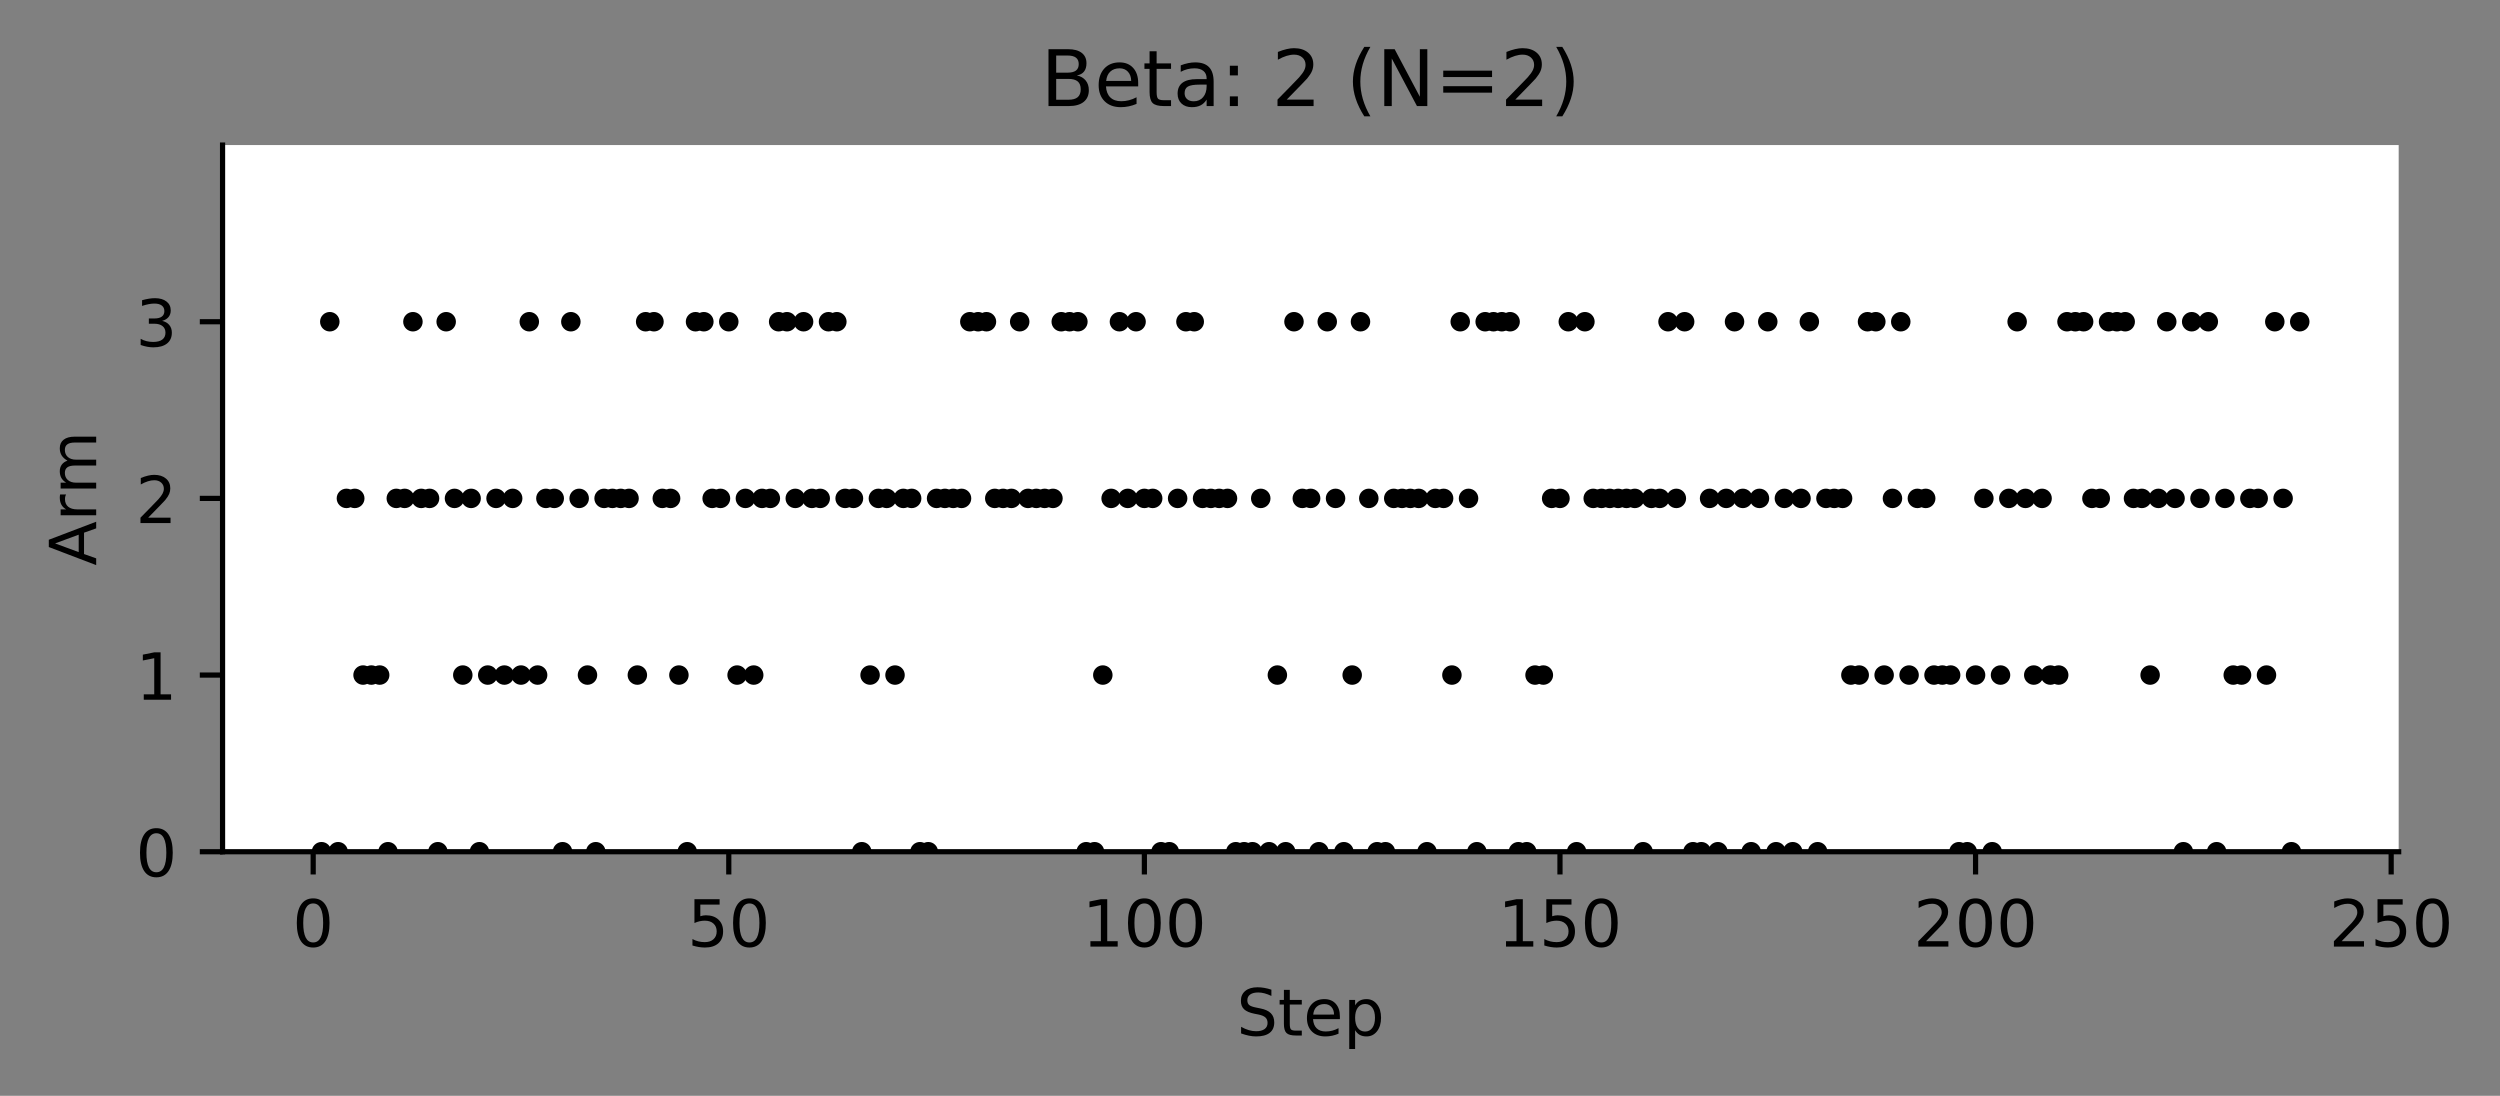 <?xml version="1.0" encoding="utf-8" standalone="no"?>
<!DOCTYPE svg PUBLIC "-//W3C//DTD SVG 1.1//EN"
  "http://www.w3.org/Graphics/SVG/1.1/DTD/svg11.dtd">
<!-- Created with matplotlib (https://matplotlib.org/) -->
<svg height="168.594pt" version="1.1" viewBox="0 0 384.629 168.594" width="384.629pt" xmlns="http://www.w3.org/2000/svg" xmlns:xlink="http://www.w3.org/1999/xlink">
 <rect x="0" y="0" width="384.629" height="168.594" fill="#808080" stroke="none"/>
 <defs>
  <style type="text/css">
*{stroke-linecap:butt;stroke-linejoin:round;}
  </style>
 </defs>
 <g id="figure_1">
  <g id="patch_1">
   <path d="M 0 168.594 
L 384.629 168.594 
L 384.629 0 
L 0 0 
z
" style="fill:none;"/>
  </g>
  <g id="axes_1">
   <g id="patch_2">
    <path d="M 34.241 131.038 
L 369.041 131.038 
L 369.041 22.318 
L 34.241 22.318 
z
" style="fill:#ffffff;"/>
   </g>
   <g id="PathCollection_1">
    <defs>
     <path d="M 0 1 
C 0.265 1 0.52 0.895 0.707 0.707 
C 0.895 0.52 1 0.265 1 0 
C 1 -0.265 0.895 -0.52 0.707 -0.707 
C 0.52 -0.895 0.265 -1 0 -1 
C -0.265 -1 -0.52 -0.895 -0.707 -0.707 
C -0.895 -0.52 -1 -0.265 -1 0 
C -1 0.265 -0.895 0.52 -0.707 0.707 
C -0.52 0.895 -0.265 1 0 1 
z
" id="m33db1509d2" style="stroke:#000000;"/>
    </defs>
    <g clip-path="url(#p0af47d999b)">
     <use style="stroke:#000000;" x="49.463" xlink:href="#m33db1509d2" y="131.038"/>
     <use style="stroke:#000000;" x="50.741" xlink:href="#m33db1509d2" y="49.498"/>
     <use style="stroke:#000000;" x="52.02" xlink:href="#m33db1509d2" y="131.038"/>
     <use style="stroke:#000000;" x="53.299" xlink:href="#m33db1509d2" y="76.678"/>
     <use style="stroke:#000000;" x="54.578" xlink:href="#m33db1509d2" y="76.678"/>
     <use style="stroke:#000000;" x="55.857" xlink:href="#m33db1509d2" y="103.858"/>
     <use style="stroke:#000000;" x="57.135" xlink:href="#m33db1509d2" y="103.858"/>
     <use style="stroke:#000000;" x="58.414" xlink:href="#m33db1509d2" y="103.858"/>
     <use style="stroke:#000000;" x="59.693" xlink:href="#m33db1509d2" y="131.038"/>
     <use style="stroke:#000000;" x="60.972" xlink:href="#m33db1509d2" y="76.678"/>
     <use style="stroke:#000000;" x="62.251" xlink:href="#m33db1509d2" y="76.678"/>
     <use style="stroke:#000000;" x="63.529" xlink:href="#m33db1509d2" y="49.498"/>
     <use style="stroke:#000000;" x="64.808" xlink:href="#m33db1509d2" y="76.678"/>
     <use style="stroke:#000000;" x="66.087" xlink:href="#m33db1509d2" y="76.678"/>
     <use style="stroke:#000000;" x="67.366" xlink:href="#m33db1509d2" y="131.038"/>
     <use style="stroke:#000000;" x="68.645" xlink:href="#m33db1509d2" y="49.498"/>
     <use style="stroke:#000000;" x="69.924" xlink:href="#m33db1509d2" y="76.678"/>
     <use style="stroke:#000000;" x="71.202" xlink:href="#m33db1509d2" y="103.858"/>
     <use style="stroke:#000000;" x="72.481" xlink:href="#m33db1509d2" y="76.678"/>
     <use style="stroke:#000000;" x="73.76" xlink:href="#m33db1509d2" y="131.038"/>
     <use style="stroke:#000000;" x="75.039" xlink:href="#m33db1509d2" y="103.858"/>
     <use style="stroke:#000000;" x="76.318" xlink:href="#m33db1509d2" y="76.678"/>
     <use style="stroke:#000000;" x="77.596" xlink:href="#m33db1509d2" y="103.858"/>
     <use style="stroke:#000000;" x="78.875" xlink:href="#m33db1509d2" y="76.678"/>
     <use style="stroke:#000000;" x="80.154" xlink:href="#m33db1509d2" y="103.858"/>
     <use style="stroke:#000000;" x="81.433" xlink:href="#m33db1509d2" y="49.498"/>
     <use style="stroke:#000000;" x="82.712" xlink:href="#m33db1509d2" y="103.858"/>
     <use style="stroke:#000000;" x="83.99" xlink:href="#m33db1509d2" y="76.678"/>
     <use style="stroke:#000000;" x="85.269" xlink:href="#m33db1509d2" y="76.678"/>
     <use style="stroke:#000000;" x="86.548" xlink:href="#m33db1509d2" y="131.038"/>
     <use style="stroke:#000000;" x="87.827" xlink:href="#m33db1509d2" y="49.498"/>
     <use style="stroke:#000000;" x="89.106" xlink:href="#m33db1509d2" y="76.678"/>
     <use style="stroke:#000000;" x="90.384" xlink:href="#m33db1509d2" y="103.858"/>
     <use style="stroke:#000000;" x="91.663" xlink:href="#m33db1509d2" y="131.038"/>
     <use style="stroke:#000000;" x="92.942" xlink:href="#m33db1509d2" y="76.678"/>
     <use style="stroke:#000000;" x="94.221" xlink:href="#m33db1509d2" y="76.678"/>
     <use style="stroke:#000000;" x="95.5" xlink:href="#m33db1509d2" y="76.678"/>
     <use style="stroke:#000000;" x="96.778" xlink:href="#m33db1509d2" y="76.678"/>
     <use style="stroke:#000000;" x="98.057" xlink:href="#m33db1509d2" y="103.858"/>
     <use style="stroke:#000000;" x="99.336" xlink:href="#m33db1509d2" y="49.498"/>
     <use style="stroke:#000000;" x="100.615" xlink:href="#m33db1509d2" y="49.498"/>
     <use style="stroke:#000000;" x="101.894" xlink:href="#m33db1509d2" y="76.678"/>
     <use style="stroke:#000000;" x="103.173" xlink:href="#m33db1509d2" y="76.678"/>
     <use style="stroke:#000000;" x="104.451" xlink:href="#m33db1509d2" y="103.858"/>
     <use style="stroke:#000000;" x="105.73" xlink:href="#m33db1509d2" y="131.038"/>
     <use style="stroke:#000000;" x="107.009" xlink:href="#m33db1509d2" y="49.498"/>
     <use style="stroke:#000000;" x="108.288" xlink:href="#m33db1509d2" y="49.498"/>
     <use style="stroke:#000000;" x="109.567" xlink:href="#m33db1509d2" y="76.678"/>
     <use style="stroke:#000000;" x="110.845" xlink:href="#m33db1509d2" y="76.678"/>
     <use style="stroke:#000000;" x="112.124" xlink:href="#m33db1509d2" y="49.498"/>
     <use style="stroke:#000000;" x="113.403" xlink:href="#m33db1509d2" y="103.858"/>
     <use style="stroke:#000000;" x="114.682" xlink:href="#m33db1509d2" y="76.678"/>
     <use style="stroke:#000000;" x="115.961" xlink:href="#m33db1509d2" y="103.858"/>
     <use style="stroke:#000000;" x="117.239" xlink:href="#m33db1509d2" y="76.678"/>
     <use style="stroke:#000000;" x="118.518" xlink:href="#m33db1509d2" y="76.678"/>
     <use style="stroke:#000000;" x="119.797" xlink:href="#m33db1509d2" y="49.498"/>
     <use style="stroke:#000000;" x="121.076" xlink:href="#m33db1509d2" y="49.498"/>
     <use style="stroke:#000000;" x="122.355" xlink:href="#m33db1509d2" y="76.678"/>
     <use style="stroke:#000000;" x="123.633" xlink:href="#m33db1509d2" y="49.498"/>
     <use style="stroke:#000000;" x="124.912" xlink:href="#m33db1509d2" y="76.678"/>
     <use style="stroke:#000000;" x="126.191" xlink:href="#m33db1509d2" y="76.678"/>
     <use style="stroke:#000000;" x="127.47" xlink:href="#m33db1509d2" y="49.498"/>
     <use style="stroke:#000000;" x="128.749" xlink:href="#m33db1509d2" y="49.498"/>
     <use style="stroke:#000000;" x="130.027" xlink:href="#m33db1509d2" y="76.678"/>
     <use style="stroke:#000000;" x="131.306" xlink:href="#m33db1509d2" y="76.678"/>
     <use style="stroke:#000000;" x="132.585" xlink:href="#m33db1509d2" y="131.038"/>
     <use style="stroke:#000000;" x="133.864" xlink:href="#m33db1509d2" y="103.858"/>
     <use style="stroke:#000000;" x="135.143" xlink:href="#m33db1509d2" y="76.678"/>
     <use style="stroke:#000000;" x="136.421" xlink:href="#m33db1509d2" y="76.678"/>
     <use style="stroke:#000000;" x="137.7" xlink:href="#m33db1509d2" y="103.858"/>
     <use style="stroke:#000000;" x="138.979" xlink:href="#m33db1509d2" y="76.678"/>
     <use style="stroke:#000000;" x="140.258" xlink:href="#m33db1509d2" y="76.678"/>
     <use style="stroke:#000000;" x="141.537" xlink:href="#m33db1509d2" y="131.038"/>
     <use style="stroke:#000000;" x="142.816" xlink:href="#m33db1509d2" y="131.038"/>
     <use style="stroke:#000000;" x="144.094" xlink:href="#m33db1509d2" y="76.678"/>
     <use style="stroke:#000000;" x="145.373" xlink:href="#m33db1509d2" y="76.678"/>
     <use style="stroke:#000000;" x="146.652" xlink:href="#m33db1509d2" y="76.678"/>
     <use style="stroke:#000000;" x="147.931" xlink:href="#m33db1509d2" y="76.678"/>
     <use style="stroke:#000000;" x="149.21" xlink:href="#m33db1509d2" y="49.498"/>
     <use style="stroke:#000000;" x="150.488" xlink:href="#m33db1509d2" y="49.498"/>
     <use style="stroke:#000000;" x="151.767" xlink:href="#m33db1509d2" y="49.498"/>
     <use style="stroke:#000000;" x="153.046" xlink:href="#m33db1509d2" y="76.678"/>
     <use style="stroke:#000000;" x="154.325" xlink:href="#m33db1509d2" y="76.678"/>
     <use style="stroke:#000000;" x="155.604" xlink:href="#m33db1509d2" y="76.678"/>
     <use style="stroke:#000000;" x="156.882" xlink:href="#m33db1509d2" y="49.498"/>
     <use style="stroke:#000000;" x="158.161" xlink:href="#m33db1509d2" y="76.678"/>
     <use style="stroke:#000000;" x="159.44" xlink:href="#m33db1509d2" y="76.678"/>
     <use style="stroke:#000000;" x="160.719" xlink:href="#m33db1509d2" y="76.678"/>
     <use style="stroke:#000000;" x="161.998" xlink:href="#m33db1509d2" y="76.678"/>
     <use style="stroke:#000000;" x="163.276" xlink:href="#m33db1509d2" y="49.498"/>
     <use style="stroke:#000000;" x="164.555" xlink:href="#m33db1509d2" y="49.498"/>
     <use style="stroke:#000000;" x="165.834" xlink:href="#m33db1509d2" y="49.498"/>
     <use style="stroke:#000000;" x="167.113" xlink:href="#m33db1509d2" y="131.038"/>
     <use style="stroke:#000000;" x="168.392" xlink:href="#m33db1509d2" y="131.038"/>
     <use style="stroke:#000000;" x="169.67" xlink:href="#m33db1509d2" y="103.858"/>
     <use style="stroke:#000000;" x="170.949" xlink:href="#m33db1509d2" y="76.678"/>
     <use style="stroke:#000000;" x="172.228" xlink:href="#m33db1509d2" y="49.498"/>
     <use style="stroke:#000000;" x="173.507" xlink:href="#m33db1509d2" y="76.678"/>
     <use style="stroke:#000000;" x="174.786" xlink:href="#m33db1509d2" y="49.498"/>
     <use style="stroke:#000000;" x="176.064" xlink:href="#m33db1509d2" y="76.678"/>
     <use style="stroke:#000000;" x="177.343" xlink:href="#m33db1509d2" y="76.678"/>
     <use style="stroke:#000000;" x="178.622" xlink:href="#m33db1509d2" y="131.038"/>
     <use style="stroke:#000000;" x="179.901" xlink:href="#m33db1509d2" y="131.038"/>
     <use style="stroke:#000000;" x="181.18" xlink:href="#m33db1509d2" y="76.678"/>
     <use style="stroke:#000000;" x="182.459" xlink:href="#m33db1509d2" y="49.498"/>
     <use style="stroke:#000000;" x="183.737" xlink:href="#m33db1509d2" y="49.498"/>
     <use style="stroke:#000000;" x="185.016" xlink:href="#m33db1509d2" y="76.678"/>
     <use style="stroke:#000000;" x="186.295" xlink:href="#m33db1509d2" y="76.678"/>
     <use style="stroke:#000000;" x="187.574" xlink:href="#m33db1509d2" y="76.678"/>
     <use style="stroke:#000000;" x="188.853" xlink:href="#m33db1509d2" y="76.678"/>
     <use style="stroke:#000000;" x="190.131" xlink:href="#m33db1509d2" y="131.038"/>
     <use style="stroke:#000000;" x="191.41" xlink:href="#m33db1509d2" y="131.038"/>
     <use style="stroke:#000000;" x="192.689" xlink:href="#m33db1509d2" y="131.038"/>
     <use style="stroke:#000000;" x="193.968" xlink:href="#m33db1509d2" y="76.678"/>
     <use style="stroke:#000000;" x="195.247" xlink:href="#m33db1509d2" y="131.038"/>
     <use style="stroke:#000000;" x="196.525" xlink:href="#m33db1509d2" y="103.858"/>
     <use style="stroke:#000000;" x="197.804" xlink:href="#m33db1509d2" y="131.038"/>
     <use style="stroke:#000000;" x="199.083" xlink:href="#m33db1509d2" y="49.498"/>
     <use style="stroke:#000000;" x="200.362" xlink:href="#m33db1509d2" y="76.678"/>
     <use style="stroke:#000000;" x="201.641" xlink:href="#m33db1509d2" y="76.678"/>
     <use style="stroke:#000000;" x="202.919" xlink:href="#m33db1509d2" y="131.038"/>
     <use style="stroke:#000000;" x="204.198" xlink:href="#m33db1509d2" y="49.498"/>
     <use style="stroke:#000000;" x="205.477" xlink:href="#m33db1509d2" y="76.678"/>
     <use style="stroke:#000000;" x="206.756" xlink:href="#m33db1509d2" y="131.038"/>
     <use style="stroke:#000000;" x="208.035" xlink:href="#m33db1509d2" y="103.858"/>
     <use style="stroke:#000000;" x="209.313" xlink:href="#m33db1509d2" y="49.498"/>
     <use style="stroke:#000000;" x="210.592" xlink:href="#m33db1509d2" y="76.678"/>
     <use style="stroke:#000000;" x="211.871" xlink:href="#m33db1509d2" y="131.038"/>
     <use style="stroke:#000000;" x="213.15" xlink:href="#m33db1509d2" y="131.038"/>
     <use style="stroke:#000000;" x="214.429" xlink:href="#m33db1509d2" y="76.678"/>
     <use style="stroke:#000000;" x="215.707" xlink:href="#m33db1509d2" y="76.678"/>
     <use style="stroke:#000000;" x="216.986" xlink:href="#m33db1509d2" y="76.678"/>
     <use style="stroke:#000000;" x="218.265" xlink:href="#m33db1509d2" y="76.678"/>
     <use style="stroke:#000000;" x="219.544" xlink:href="#m33db1509d2" y="131.038"/>
     <use style="stroke:#000000;" x="220.823" xlink:href="#m33db1509d2" y="76.678"/>
     <use style="stroke:#000000;" x="222.102" xlink:href="#m33db1509d2" y="76.678"/>
     <use style="stroke:#000000;" x="223.38" xlink:href="#m33db1509d2" y="103.858"/>
     <use style="stroke:#000000;" x="224.659" xlink:href="#m33db1509d2" y="49.498"/>
     <use style="stroke:#000000;" x="225.938" xlink:href="#m33db1509d2" y="76.678"/>
     <use style="stroke:#000000;" x="227.217" xlink:href="#m33db1509d2" y="131.038"/>
     <use style="stroke:#000000;" x="228.496" xlink:href="#m33db1509d2" y="49.498"/>
     <use style="stroke:#000000;" x="229.774" xlink:href="#m33db1509d2" y="49.498"/>
     <use style="stroke:#000000;" x="231.053" xlink:href="#m33db1509d2" y="49.498"/>
     <use style="stroke:#000000;" x="232.332" xlink:href="#m33db1509d2" y="49.498"/>
     <use style="stroke:#000000;" x="233.611" xlink:href="#m33db1509d2" y="131.038"/>
     <use style="stroke:#000000;" x="234.89" xlink:href="#m33db1509d2" y="131.038"/>
     <use style="stroke:#000000;" x="236.168" xlink:href="#m33db1509d2" y="103.858"/>
     <use style="stroke:#000000;" x="237.447" xlink:href="#m33db1509d2" y="103.858"/>
     <use style="stroke:#000000;" x="238.726" xlink:href="#m33db1509d2" y="76.678"/>
     <use style="stroke:#000000;" x="240.005" xlink:href="#m33db1509d2" y="76.678"/>
     <use style="stroke:#000000;" x="241.284" xlink:href="#m33db1509d2" y="49.498"/>
     <use style="stroke:#000000;" x="242.562" xlink:href="#m33db1509d2" y="131.038"/>
     <use style="stroke:#000000;" x="243.841" xlink:href="#m33db1509d2" y="49.498"/>
     <use style="stroke:#000000;" x="245.12" xlink:href="#m33db1509d2" y="76.678"/>
     <use style="stroke:#000000;" x="246.399" xlink:href="#m33db1509d2" y="76.678"/>
     <use style="stroke:#000000;" x="247.678" xlink:href="#m33db1509d2" y="76.678"/>
     <use style="stroke:#000000;" x="248.956" xlink:href="#m33db1509d2" y="76.678"/>
     <use style="stroke:#000000;" x="250.235" xlink:href="#m33db1509d2" y="76.678"/>
     <use style="stroke:#000000;" x="251.514" xlink:href="#m33db1509d2" y="76.678"/>
     <use style="stroke:#000000;" x="252.793" xlink:href="#m33db1509d2" y="131.038"/>
     <use style="stroke:#000000;" x="254.072" xlink:href="#m33db1509d2" y="76.678"/>
     <use style="stroke:#000000;" x="255.351" xlink:href="#m33db1509d2" y="76.678"/>
     <use style="stroke:#000000;" x="256.629" xlink:href="#m33db1509d2" y="49.498"/>
     <use style="stroke:#000000;" x="257.908" xlink:href="#m33db1509d2" y="76.678"/>
     <use style="stroke:#000000;" x="259.187" xlink:href="#m33db1509d2" y="49.498"/>
     <use style="stroke:#000000;" x="260.466" xlink:href="#m33db1509d2" y="131.038"/>
     <use style="stroke:#000000;" x="261.745" xlink:href="#m33db1509d2" y="131.038"/>
     <use style="stroke:#000000;" x="263.023" xlink:href="#m33db1509d2" y="76.678"/>
     <use style="stroke:#000000;" x="264.302" xlink:href="#m33db1509d2" y="131.038"/>
     <use style="stroke:#000000;" x="265.581" xlink:href="#m33db1509d2" y="76.678"/>
     <use style="stroke:#000000;" x="266.86" xlink:href="#m33db1509d2" y="49.498"/>
     <use style="stroke:#000000;" x="268.139" xlink:href="#m33db1509d2" y="76.678"/>
     <use style="stroke:#000000;" x="269.417" xlink:href="#m33db1509d2" y="131.038"/>
     <use style="stroke:#000000;" x="270.696" xlink:href="#m33db1509d2" y="76.678"/>
     <use style="stroke:#000000;" x="271.975" xlink:href="#m33db1509d2" y="49.498"/>
     <use style="stroke:#000000;" x="273.254" xlink:href="#m33db1509d2" y="131.038"/>
     <use style="stroke:#000000;" x="274.533" xlink:href="#m33db1509d2" y="76.678"/>
     <use style="stroke:#000000;" x="275.811" xlink:href="#m33db1509d2" y="131.038"/>
     <use style="stroke:#000000;" x="277.09" xlink:href="#m33db1509d2" y="76.678"/>
     <use style="stroke:#000000;" x="278.369" xlink:href="#m33db1509d2" y="49.498"/>
     <use style="stroke:#000000;" x="279.648" xlink:href="#m33db1509d2" y="131.038"/>
     <use style="stroke:#000000;" x="280.927" xlink:href="#m33db1509d2" y="76.678"/>
     <use style="stroke:#000000;" x="282.205" xlink:href="#m33db1509d2" y="76.678"/>
     <use style="stroke:#000000;" x="283.484" xlink:href="#m33db1509d2" y="76.678"/>
     <use style="stroke:#000000;" x="284.763" xlink:href="#m33db1509d2" y="103.858"/>
     <use style="stroke:#000000;" x="286.042" xlink:href="#m33db1509d2" y="103.858"/>
     <use style="stroke:#000000;" x="287.321" xlink:href="#m33db1509d2" y="49.498"/>
     <use style="stroke:#000000;" x="288.599" xlink:href="#m33db1509d2" y="49.498"/>
     <use style="stroke:#000000;" x="289.878" xlink:href="#m33db1509d2" y="103.858"/>
     <use style="stroke:#000000;" x="291.157" xlink:href="#m33db1509d2" y="76.678"/>
     <use style="stroke:#000000;" x="292.436" xlink:href="#m33db1509d2" y="49.498"/>
     <use style="stroke:#000000;" x="293.715" xlink:href="#m33db1509d2" y="103.858"/>
     <use style="stroke:#000000;" x="294.994" xlink:href="#m33db1509d2" y="76.678"/>
     <use style="stroke:#000000;" x="296.272" xlink:href="#m33db1509d2" y="76.678"/>
     <use style="stroke:#000000;" x="297.551" xlink:href="#m33db1509d2" y="103.858"/>
     <use style="stroke:#000000;" x="298.83" xlink:href="#m33db1509d2" y="103.858"/>
     <use style="stroke:#000000;" x="300.109" xlink:href="#m33db1509d2" y="103.858"/>
     <use style="stroke:#000000;" x="301.388" xlink:href="#m33db1509d2" y="131.038"/>
     <use style="stroke:#000000;" x="302.666" xlink:href="#m33db1509d2" y="131.038"/>
     <use style="stroke:#000000;" x="303.945" xlink:href="#m33db1509d2" y="103.858"/>
     <use style="stroke:#000000;" x="305.224" xlink:href="#m33db1509d2" y="76.678"/>
     <use style="stroke:#000000;" x="306.503" xlink:href="#m33db1509d2" y="131.038"/>
     <use style="stroke:#000000;" x="307.782" xlink:href="#m33db1509d2" y="103.858"/>
     <use style="stroke:#000000;" x="309.06" xlink:href="#m33db1509d2" y="76.678"/>
     <use style="stroke:#000000;" x="310.339" xlink:href="#m33db1509d2" y="49.498"/>
     <use style="stroke:#000000;" x="311.618" xlink:href="#m33db1509d2" y="76.678"/>
     <use style="stroke:#000000;" x="312.897" xlink:href="#m33db1509d2" y="103.858"/>
     <use style="stroke:#000000;" x="314.176" xlink:href="#m33db1509d2" y="76.678"/>
     <use style="stroke:#000000;" x="315.454" xlink:href="#m33db1509d2" y="103.858"/>
     <use style="stroke:#000000;" x="316.733" xlink:href="#m33db1509d2" y="103.858"/>
     <use style="stroke:#000000;" x="318.012" xlink:href="#m33db1509d2" y="49.498"/>
     <use style="stroke:#000000;" x="319.291" xlink:href="#m33db1509d2" y="49.498"/>
     <use style="stroke:#000000;" x="320.57" xlink:href="#m33db1509d2" y="49.498"/>
     <use style="stroke:#000000;" x="321.848" xlink:href="#m33db1509d2" y="76.678"/>
     <use style="stroke:#000000;" x="323.127" xlink:href="#m33db1509d2" y="76.678"/>
     <use style="stroke:#000000;" x="324.406" xlink:href="#m33db1509d2" y="49.498"/>
     <use style="stroke:#000000;" x="325.685" xlink:href="#m33db1509d2" y="49.498"/>
     <use style="stroke:#000000;" x="326.964" xlink:href="#m33db1509d2" y="49.498"/>
     <use style="stroke:#000000;" x="328.242" xlink:href="#m33db1509d2" y="76.678"/>
     <use style="stroke:#000000;" x="329.521" xlink:href="#m33db1509d2" y="76.678"/>
     <use style="stroke:#000000;" x="330.8" xlink:href="#m33db1509d2" y="103.858"/>
     <use style="stroke:#000000;" x="332.079" xlink:href="#m33db1509d2" y="76.678"/>
     <use style="stroke:#000000;" x="333.358" xlink:href="#m33db1509d2" y="49.498"/>
     <use style="stroke:#000000;" x="334.637" xlink:href="#m33db1509d2" y="76.678"/>
     <use style="stroke:#000000;" x="335.915" xlink:href="#m33db1509d2" y="131.038"/>
     <use style="stroke:#000000;" x="337.194" xlink:href="#m33db1509d2" y="49.498"/>
     <use style="stroke:#000000;" x="338.473" xlink:href="#m33db1509d2" y="76.678"/>
     <use style="stroke:#000000;" x="339.752" xlink:href="#m33db1509d2" y="49.498"/>
     <use style="stroke:#000000;" x="341.031" xlink:href="#m33db1509d2" y="131.038"/>
     <use style="stroke:#000000;" x="342.309" xlink:href="#m33db1509d2" y="76.678"/>
     <use style="stroke:#000000;" x="343.588" xlink:href="#m33db1509d2" y="103.858"/>
     <use style="stroke:#000000;" x="344.867" xlink:href="#m33db1509d2" y="103.858"/>
     <use style="stroke:#000000;" x="346.146" xlink:href="#m33db1509d2" y="76.678"/>
     <use style="stroke:#000000;" x="347.425" xlink:href="#m33db1509d2" y="76.678"/>
     <use style="stroke:#000000;" x="348.703" xlink:href="#m33db1509d2" y="103.858"/>
     <use style="stroke:#000000;" x="349.982" xlink:href="#m33db1509d2" y="49.498"/>
     <use style="stroke:#000000;" x="351.261" xlink:href="#m33db1509d2" y="76.678"/>
     <use style="stroke:#000000;" x="352.54" xlink:href="#m33db1509d2" y="131.038"/>
     <use style="stroke:#000000;" x="353.819" xlink:href="#m33db1509d2" y="49.498"/>
    </g>
   </g>
   <g id="matplotlib.axis_1">
    <g id="xtick_1">
     <g id="line2d_1">
      <defs>
       <path d="M 0 0 
L 0 3.5 
" id="m5564c52818" style="stroke:#000000;stroke-width:0.8;"/>
      </defs>
      <g>
       <use style="stroke:#000000;stroke-width:0.8;" x="48.184" xlink:href="#m5564c52818" y="131.038"/>
      </g>
     </g>
     <g id="text_1">
      <!-- 0 -->
      <defs>
       <path d="M 31.781 66.406 
Q 24.172 66.406 20.328 58.906 
Q 16.5 51.422 16.5 36.375 
Q 16.5 21.391 20.328 13.891 
Q 24.172 6.391 31.781 6.391 
Q 39.453 6.391 43.281 13.891 
Q 47.125 21.391 47.125 36.375 
Q 47.125 51.422 43.281 58.906 
Q 39.453 66.406 31.781 66.406 
z
M 31.781 74.219 
Q 44.047 74.219 50.516 64.516 
Q 56.984 54.828 56.984 36.375 
Q 56.984 17.969 50.516 8.266 
Q 44.047 -1.422 31.781 -1.422 
Q 19.531 -1.422 13.062 8.266 
Q 6.594 17.969 6.594 36.375 
Q 6.594 54.828 13.062 64.516 
Q 19.531 74.219 31.781 74.219 
z
" id="DejaVuSans-48"/>
      </defs>
      <g transform="translate(45.003 145.637)scale(0.1 -0.1)">
       <use xlink:href="#DejaVuSans-48"/>
      </g>
     </g>
    </g>
    <g id="xtick_2">
     <g id="line2d_2">
      <g>
       <use style="stroke:#000000;stroke-width:0.8;" x="112.124" xlink:href="#m5564c52818" y="131.038"/>
      </g>
     </g>
     <g id="text_2">
      <!-- 50 -->
      <defs>
       <path d="M 10.797 72.906 
L 49.516 72.906 
L 49.516 64.594 
L 19.828 64.594 
L 19.828 46.734 
Q 21.969 47.469 24.109 47.828 
Q 26.266 48.188 28.422 48.188 
Q 40.625 48.188 47.75 41.5 
Q 54.891 34.812 54.891 23.391 
Q 54.891 11.625 47.562 5.094 
Q 40.234 -1.422 26.906 -1.422 
Q 22.312 -1.422 17.547 -0.641 
Q 12.797 0.141 7.719 1.703 
L 7.719 11.625 
Q 12.109 9.234 16.797 8.062 
Q 21.484 6.891 26.703 6.891 
Q 35.156 6.891 40.078 11.328 
Q 45.016 15.766 45.016 23.391 
Q 45.016 31 40.078 35.438 
Q 35.156 39.891 26.703 39.891 
Q 22.75 39.891 18.812 39.016 
Q 14.891 38.141 10.797 36.281 
z
" id="DejaVuSans-53"/>
      </defs>
      <g transform="translate(105.762 145.637)scale(0.1 -0.1)">
       <use xlink:href="#DejaVuSans-53"/>
       <use x="63.623" xlink:href="#DejaVuSans-48"/>
      </g>
     </g>
    </g>
    <g id="xtick_3">
     <g id="line2d_3">
      <g>
       <use style="stroke:#000000;stroke-width:0.8;" x="176.064" xlink:href="#m5564c52818" y="131.038"/>
      </g>
     </g>
     <g id="text_3">
      <!-- 100 -->
      <defs>
       <path d="M 12.406 8.297 
L 28.516 8.297 
L 28.516 63.922 
L 10.984 60.406 
L 10.984 69.391 
L 28.422 72.906 
L 38.281 72.906 
L 38.281 8.297 
L 54.391 8.297 
L 54.391 0 
L 12.406 0 
z
" id="DejaVuSans-49"/>
      </defs>
      <g transform="translate(166.521 145.637)scale(0.1 -0.1)">
       <use xlink:href="#DejaVuSans-49"/>
       <use x="63.623" xlink:href="#DejaVuSans-48"/>
       <use x="127.246" xlink:href="#DejaVuSans-48"/>
      </g>
     </g>
    </g>
    <g id="xtick_4">
     <g id="line2d_4">
      <g>
       <use style="stroke:#000000;stroke-width:0.8;" x="240.005" xlink:href="#m5564c52818" y="131.038"/>
      </g>
     </g>
     <g id="text_4">
      <!-- 150 -->
      <g transform="translate(230.461 145.637)scale(0.1 -0.1)">
       <use xlink:href="#DejaVuSans-49"/>
       <use x="63.623" xlink:href="#DejaVuSans-53"/>
       <use x="127.246" xlink:href="#DejaVuSans-48"/>
      </g>
     </g>
    </g>
    <g id="xtick_5">
     <g id="line2d_5">
      <g>
       <use style="stroke:#000000;stroke-width:0.8;" x="303.945" xlink:href="#m5564c52818" y="131.038"/>
      </g>
     </g>
     <g id="text_5">
      <!-- 200 -->
      <defs>
       <path d="M 19.188 8.297 
L 53.609 8.297 
L 53.609 0 
L 7.328 0 
L 7.328 8.297 
Q 12.938 14.109 22.625 23.891 
Q 32.328 33.688 34.812 36.531 
Q 39.547 41.844 41.422 45.531 
Q 43.312 49.219 43.312 52.781 
Q 43.312 58.594 39.234 62.25 
Q 35.156 65.922 28.609 65.922 
Q 23.969 65.922 18.812 64.312 
Q 13.672 62.703 7.812 59.422 
L 7.812 69.391 
Q 13.766 71.781 18.938 73 
Q 24.125 74.219 28.422 74.219 
Q 39.75 74.219 46.484 68.547 
Q 53.219 62.891 53.219 53.422 
Q 53.219 48.922 51.531 44.891 
Q 49.859 40.875 45.406 35.406 
Q 44.188 33.984 37.641 27.219 
Q 31.109 20.453 19.188 8.297 
z
" id="DejaVuSans-50"/>
      </defs>
      <g transform="translate(294.401 145.637)scale(0.1 -0.1)">
       <use xlink:href="#DejaVuSans-50"/>
       <use x="63.623" xlink:href="#DejaVuSans-48"/>
       <use x="127.246" xlink:href="#DejaVuSans-48"/>
      </g>
     </g>
    </g>
    <g id="xtick_6">
     <g id="line2d_6">
      <g>
       <use style="stroke:#000000;stroke-width:0.8;" x="367.885" xlink:href="#m5564c52818" y="131.038"/>
      </g>
     </g>
     <g id="text_6">
      <!-- 250 -->
      <g transform="translate(358.342 145.637)scale(0.1 -0.1)">
       <use xlink:href="#DejaVuSans-50"/>
       <use x="63.623" xlink:href="#DejaVuSans-53"/>
       <use x="127.246" xlink:href="#DejaVuSans-48"/>
      </g>
     </g>
    </g>
    <g id="text_7">
     <!-- Step -->
     <defs>
      <path d="M 53.516 70.516 
L 53.516 60.891 
Q 47.906 63.578 42.922 64.891 
Q 37.938 66.219 33.297 66.219 
Q 25.25 66.219 20.875 63.094 
Q 16.5 59.969 16.5 54.203 
Q 16.5 49.359 19.406 46.891 
Q 22.312 44.438 30.422 42.922 
L 36.375 41.703 
Q 47.406 39.594 52.656 34.297 
Q 57.906 29 57.906 20.125 
Q 57.906 9.516 50.797 4.047 
Q 43.703 -1.422 29.984 -1.422 
Q 24.812 -1.422 18.969 -0.25 
Q 13.141 0.922 6.891 3.219 
L 6.891 13.375 
Q 12.891 10.016 18.656 8.297 
Q 24.422 6.594 29.984 6.594 
Q 38.422 6.594 43.016 9.906 
Q 47.609 13.234 47.609 19.391 
Q 47.609 24.75 44.312 27.781 
Q 41.016 30.812 33.5 32.328 
L 27.484 33.5 
Q 16.453 35.688 11.516 40.375 
Q 6.594 45.062 6.594 53.422 
Q 6.594 63.094 13.406 68.656 
Q 20.219 74.219 32.172 74.219 
Q 37.312 74.219 42.625 73.281 
Q 47.953 72.359 53.516 70.516 
z
" id="DejaVuSans-83"/>
      <path d="M 18.312 70.219 
L 18.312 54.688 
L 36.812 54.688 
L 36.812 47.703 
L 18.312 47.703 
L 18.312 18.016 
Q 18.312 11.328 20.141 9.422 
Q 21.969 7.516 27.594 7.516 
L 36.812 7.516 
L 36.812 0 
L 27.594 0 
Q 17.188 0 13.234 3.875 
Q 9.281 7.766 9.281 18.016 
L 9.281 47.703 
L 2.688 47.703 
L 2.688 54.688 
L 9.281 54.688 
L 9.281 70.219 
z
" id="DejaVuSans-116"/>
      <path d="M 56.203 29.594 
L 56.203 25.203 
L 14.891 25.203 
Q 15.484 15.922 20.484 11.062 
Q 25.484 6.203 34.422 6.203 
Q 39.594 6.203 44.453 7.469 
Q 49.312 8.734 54.109 11.281 
L 54.109 2.781 
Q 49.266 0.734 44.188 -0.344 
Q 39.109 -1.422 33.891 -1.422 
Q 20.797 -1.422 13.156 6.188 
Q 5.516 13.812 5.516 26.812 
Q 5.516 40.234 12.766 48.109 
Q 20.016 56 32.328 56 
Q 43.359 56 49.781 48.891 
Q 56.203 41.797 56.203 29.594 
z
M 47.219 32.234 
Q 47.125 39.594 43.094 43.984 
Q 39.062 48.391 32.422 48.391 
Q 24.906 48.391 20.391 44.141 
Q 15.875 39.891 15.188 32.172 
z
" id="DejaVuSans-101"/>
      <path d="M 18.109 8.203 
L 18.109 -20.797 
L 9.078 -20.797 
L 9.078 54.688 
L 18.109 54.688 
L 18.109 46.391 
Q 20.953 51.266 25.266 53.625 
Q 29.594 56 35.594 56 
Q 45.562 56 51.781 48.094 
Q 58.016 40.188 58.016 27.297 
Q 58.016 14.406 51.781 6.484 
Q 45.562 -1.422 35.594 -1.422 
Q 29.594 -1.422 25.266 0.953 
Q 20.953 3.328 18.109 8.203 
z
M 48.688 27.297 
Q 48.688 37.203 44.609 42.844 
Q 40.531 48.484 33.406 48.484 
Q 26.266 48.484 22.188 42.844 
Q 18.109 37.203 18.109 27.297 
Q 18.109 17.391 22.188 11.75 
Q 26.266 6.109 33.406 6.109 
Q 40.531 6.109 44.609 11.75 
Q 48.688 17.391 48.688 27.297 
z
" id="DejaVuSans-112"/>
     </defs>
     <g transform="translate(190.255 159.315)scale(0.1 -0.1)">
      <use xlink:href="#DejaVuSans-83"/>
      <use x="63.477" xlink:href="#DejaVuSans-116"/>
      <use x="102.686" xlink:href="#DejaVuSans-101"/>
      <use x="164.209" xlink:href="#DejaVuSans-112"/>
     </g>
    </g>
   </g>
   <g id="matplotlib.axis_2">
    <g id="ytick_1">
     <g id="line2d_7">
      <defs>
       <path d="M 0 0 
L -3.5 0 
" id="m14b6e866d5" style="stroke:#000000;stroke-width:0.8;"/>
      </defs>
      <g>
       <use style="stroke:#000000;stroke-width:0.8;" x="34.241" xlink:href="#m14b6e866d5" y="131.038"/>
      </g>
     </g>
     <g id="text_8">
      <!-- 0 -->
      <g transform="translate(20.878 134.837)scale(0.1 -0.1)">
       <use xlink:href="#DejaVuSans-48"/>
      </g>
     </g>
    </g>
    <g id="ytick_2">
     <g id="line2d_8">
      <g>
       <use style="stroke:#000000;stroke-width:0.8;" x="34.241" xlink:href="#m14b6e866d5" y="103.858"/>
      </g>
     </g>
     <g id="text_9">
      <!-- 1 -->
      <g transform="translate(20.878 107.657)scale(0.1 -0.1)">
       <use xlink:href="#DejaVuSans-49"/>
      </g>
     </g>
    </g>
    <g id="ytick_3">
     <g id="line2d_9">
      <g>
       <use style="stroke:#000000;stroke-width:0.8;" x="34.241" xlink:href="#m14b6e866d5" y="76.678"/>
      </g>
     </g>
     <g id="text_10">
      <!-- 2 -->
      <g transform="translate(20.878 80.477)scale(0.1 -0.1)">
       <use xlink:href="#DejaVuSans-50"/>
      </g>
     </g>
    </g>
    <g id="ytick_4">
     <g id="line2d_10">
      <g>
       <use style="stroke:#000000;stroke-width:0.8;" x="34.241" xlink:href="#m14b6e866d5" y="49.498"/>
      </g>
     </g>
     <g id="text_11">
      <!-- 3 -->
      <defs>
       <path d="M 40.578 39.312 
Q 47.656 37.797 51.625 33 
Q 55.609 28.219 55.609 21.188 
Q 55.609 10.406 48.188 4.484 
Q 40.766 -1.422 27.094 -1.422 
Q 22.516 -1.422 17.656 -0.516 
Q 12.797 0.391 7.625 2.203 
L 7.625 11.719 
Q 11.719 9.328 16.594 8.109 
Q 21.484 6.891 26.812 6.891 
Q 36.078 6.891 40.938 10.547 
Q 45.797 14.203 45.797 21.188 
Q 45.797 27.641 41.281 31.266 
Q 36.766 34.906 28.719 34.906 
L 20.219 34.906 
L 20.219 43.016 
L 29.109 43.016 
Q 36.375 43.016 40.234 45.922 
Q 44.094 48.828 44.094 54.297 
Q 44.094 59.906 40.109 62.906 
Q 36.141 65.922 28.719 65.922 
Q 24.656 65.922 20.016 65.031 
Q 15.375 64.156 9.812 62.312 
L 9.812 71.094 
Q 15.438 72.656 20.344 73.438 
Q 25.25 74.219 29.594 74.219 
Q 40.828 74.219 47.359 69.109 
Q 53.906 64.016 53.906 55.328 
Q 53.906 49.266 50.438 45.094 
Q 46.969 40.922 40.578 39.312 
z
" id="DejaVuSans-51"/>
      </defs>
      <g transform="translate(20.878 53.297)scale(0.1 -0.1)">
       <use xlink:href="#DejaVuSans-51"/>
      </g>
     </g>
    </g>
    <g id="text_12">
     <!-- Arm -->
     <defs>
      <path d="M 34.188 63.188 
L 20.797 26.906 
L 47.609 26.906 
z
M 28.609 72.906 
L 39.797 72.906 
L 67.578 0 
L 57.328 0 
L 50.688 18.703 
L 17.828 18.703 
L 11.188 0 
L 0.781 0 
z
" id="DejaVuSans-65"/>
      <path d="M 41.109 46.297 
Q 39.594 47.172 37.812 47.578 
Q 36.031 48 33.891 48 
Q 26.266 48 22.188 43.047 
Q 18.109 38.094 18.109 28.812 
L 18.109 0 
L 9.078 0 
L 9.078 54.688 
L 18.109 54.688 
L 18.109 46.188 
Q 20.953 51.172 25.484 53.578 
Q 30.031 56 36.531 56 
Q 37.453 56 38.578 55.875 
Q 39.703 55.766 41.062 55.516 
z
" id="DejaVuSans-114"/>
      <path d="M 52 44.188 
Q 55.375 50.25 60.062 53.125 
Q 64.75 56 71.094 56 
Q 79.641 56 84.281 50.016 
Q 88.922 44.047 88.922 33.016 
L 88.922 0 
L 79.891 0 
L 79.891 32.719 
Q 79.891 40.578 77.094 44.375 
Q 74.312 48.188 68.609 48.188 
Q 61.625 48.188 57.562 43.547 
Q 53.516 38.922 53.516 30.906 
L 53.516 0 
L 44.484 0 
L 44.484 32.719 
Q 44.484 40.625 41.703 44.406 
Q 38.922 48.188 33.109 48.188 
Q 26.219 48.188 22.156 43.531 
Q 18.109 38.875 18.109 30.906 
L 18.109 0 
L 9.078 0 
L 9.078 54.688 
L 18.109 54.688 
L 18.109 46.188 
Q 21.188 51.219 25.484 53.609 
Q 29.781 56 35.688 56 
Q 41.656 56 45.828 52.969 
Q 50 49.953 52 44.188 
z
" id="DejaVuSans-109"/>
     </defs>
     <g transform="translate(14.798 87.023)rotate(-90)scale(0.1 -0.1)">
      <use xlink:href="#DejaVuSans-65"/>
      <use x="68.408" xlink:href="#DejaVuSans-114"/>
      <use x="109.506" xlink:href="#DejaVuSans-109"/>
     </g>
    </g>
   </g>
   <g id="patch_3">
    <path d="M 34.241 131.038 
L 34.241 22.318 
" style="fill:none;stroke:#000000;stroke-linecap:square;stroke-linejoin:miter;stroke-width:0.8;"/>
   </g>
   <g id="patch_4">
    <path d="M 34.241 131.038 
L 369.041 131.038 
" style="fill:none;stroke:#000000;stroke-linecap:square;stroke-linejoin:miter;stroke-width:0.8;"/>
   </g>
   <g id="text_13">
    <!-- Beta: 2 (N=2) -->
    <defs>
     <path d="M 19.672 34.812 
L 19.672 8.109 
L 35.5 8.109 
Q 43.453 8.109 47.281 11.406 
Q 51.125 14.703 51.125 21.484 
Q 51.125 28.328 47.281 31.562 
Q 43.453 34.812 35.5 34.812 
z
M 19.672 64.797 
L 19.672 42.828 
L 34.281 42.828 
Q 41.5 42.828 45.031 45.531 
Q 48.578 48.25 48.578 53.812 
Q 48.578 59.328 45.031 62.062 
Q 41.5 64.797 34.281 64.797 
z
M 9.812 72.906 
L 35.016 72.906 
Q 46.297 72.906 52.391 68.219 
Q 58.5 63.531 58.5 54.891 
Q 58.5 48.188 55.375 44.234 
Q 52.25 40.281 46.188 39.312 
Q 53.469 37.75 57.5 32.781 
Q 61.531 27.828 61.531 20.406 
Q 61.531 10.641 54.891 5.312 
Q 48.25 0 35.984 0 
L 9.812 0 
z
" id="DejaVuSans-66"/>
     <path d="M 34.281 27.484 
Q 23.391 27.484 19.188 25 
Q 14.984 22.516 14.984 16.5 
Q 14.984 11.719 18.141 8.906 
Q 21.297 6.109 26.703 6.109 
Q 34.188 6.109 38.703 11.406 
Q 43.219 16.703 43.219 25.484 
L 43.219 27.484 
z
M 52.203 31.203 
L 52.203 0 
L 43.219 0 
L 43.219 8.297 
Q 40.141 3.328 35.547 0.953 
Q 30.953 -1.422 24.312 -1.422 
Q 15.922 -1.422 10.953 3.297 
Q 6 8.016 6 15.922 
Q 6 25.141 12.172 29.828 
Q 18.359 34.516 30.609 34.516 
L 43.219 34.516 
L 43.219 35.406 
Q 43.219 41.609 39.141 45 
Q 35.062 48.391 27.688 48.391 
Q 23 48.391 18.547 47.266 
Q 14.109 46.141 10.016 43.891 
L 10.016 52.203 
Q 14.938 54.109 19.578 55.047 
Q 24.219 56 28.609 56 
Q 40.484 56 46.344 49.844 
Q 52.203 43.703 52.203 31.203 
z
" id="DejaVuSans-97"/>
     <path d="M 11.719 12.406 
L 22.016 12.406 
L 22.016 0 
L 11.719 0 
z
M 11.719 51.703 
L 22.016 51.703 
L 22.016 39.312 
L 11.719 39.312 
z
" id="DejaVuSans-58"/>
     <path id="DejaVuSans-32"/>
     <path d="M 31 75.875 
Q 24.469 64.656 21.281 53.656 
Q 18.109 42.672 18.109 31.391 
Q 18.109 20.125 21.312 9.062 
Q 24.516 -2 31 -13.188 
L 23.188 -13.188 
Q 15.875 -1.703 12.234 9.375 
Q 8.594 20.453 8.594 31.391 
Q 8.594 42.281 12.203 53.312 
Q 15.828 64.359 23.188 75.875 
z
" id="DejaVuSans-40"/>
     <path d="M 9.812 72.906 
L 23.094 72.906 
L 55.422 11.922 
L 55.422 72.906 
L 64.984 72.906 
L 64.984 0 
L 51.703 0 
L 19.391 60.984 
L 19.391 0 
L 9.812 0 
z
" id="DejaVuSans-78"/>
     <path d="M 10.594 45.406 
L 73.188 45.406 
L 73.188 37.203 
L 10.594 37.203 
z
M 10.594 25.484 
L 73.188 25.484 
L 73.188 17.188 
L 10.594 17.188 
z
" id="DejaVuSans-61"/>
     <path d="M 8.016 75.875 
L 15.828 75.875 
Q 23.141 64.359 26.781 53.312 
Q 30.422 42.281 30.422 31.391 
Q 30.422 20.453 26.781 9.375 
Q 23.141 -1.703 15.828 -13.188 
L 8.016 -13.188 
Q 14.5 -2 17.703 9.062 
Q 20.906 20.125 20.906 31.391 
Q 20.906 42.672 17.703 53.656 
Q 14.5 64.656 8.016 75.875 
z
" id="DejaVuSans-41"/>
    </defs>
    <g transform="translate(160.135 16.318)scale(0.12 -0.12)">
     <use xlink:href="#DejaVuSans-66"/>
     <use x="68.604" xlink:href="#DejaVuSans-101"/>
     <use x="130.127" xlink:href="#DejaVuSans-116"/>
     <use x="169.336" xlink:href="#DejaVuSans-97"/>
     <use x="230.615" xlink:href="#DejaVuSans-58"/>
     <use x="264.307" xlink:href="#DejaVuSans-32"/>
     <use x="296.094" xlink:href="#DejaVuSans-50"/>
     <use x="359.717" xlink:href="#DejaVuSans-32"/>
     <use x="391.504" xlink:href="#DejaVuSans-40"/>
     <use x="430.518" xlink:href="#DejaVuSans-78"/>
     <use x="505.322" xlink:href="#DejaVuSans-61"/>
     <use x="589.111" xlink:href="#DejaVuSans-50"/>
     <use x="652.734" xlink:href="#DejaVuSans-41"/>
    </g>
   </g>
  </g>
 </g>
 <defs>
  <clipPath id="p0af47d999b">
   <rect height="108.72" width="334.8" x="34.241" y="22.318"/>
  </clipPath>
 </defs>
</svg>
